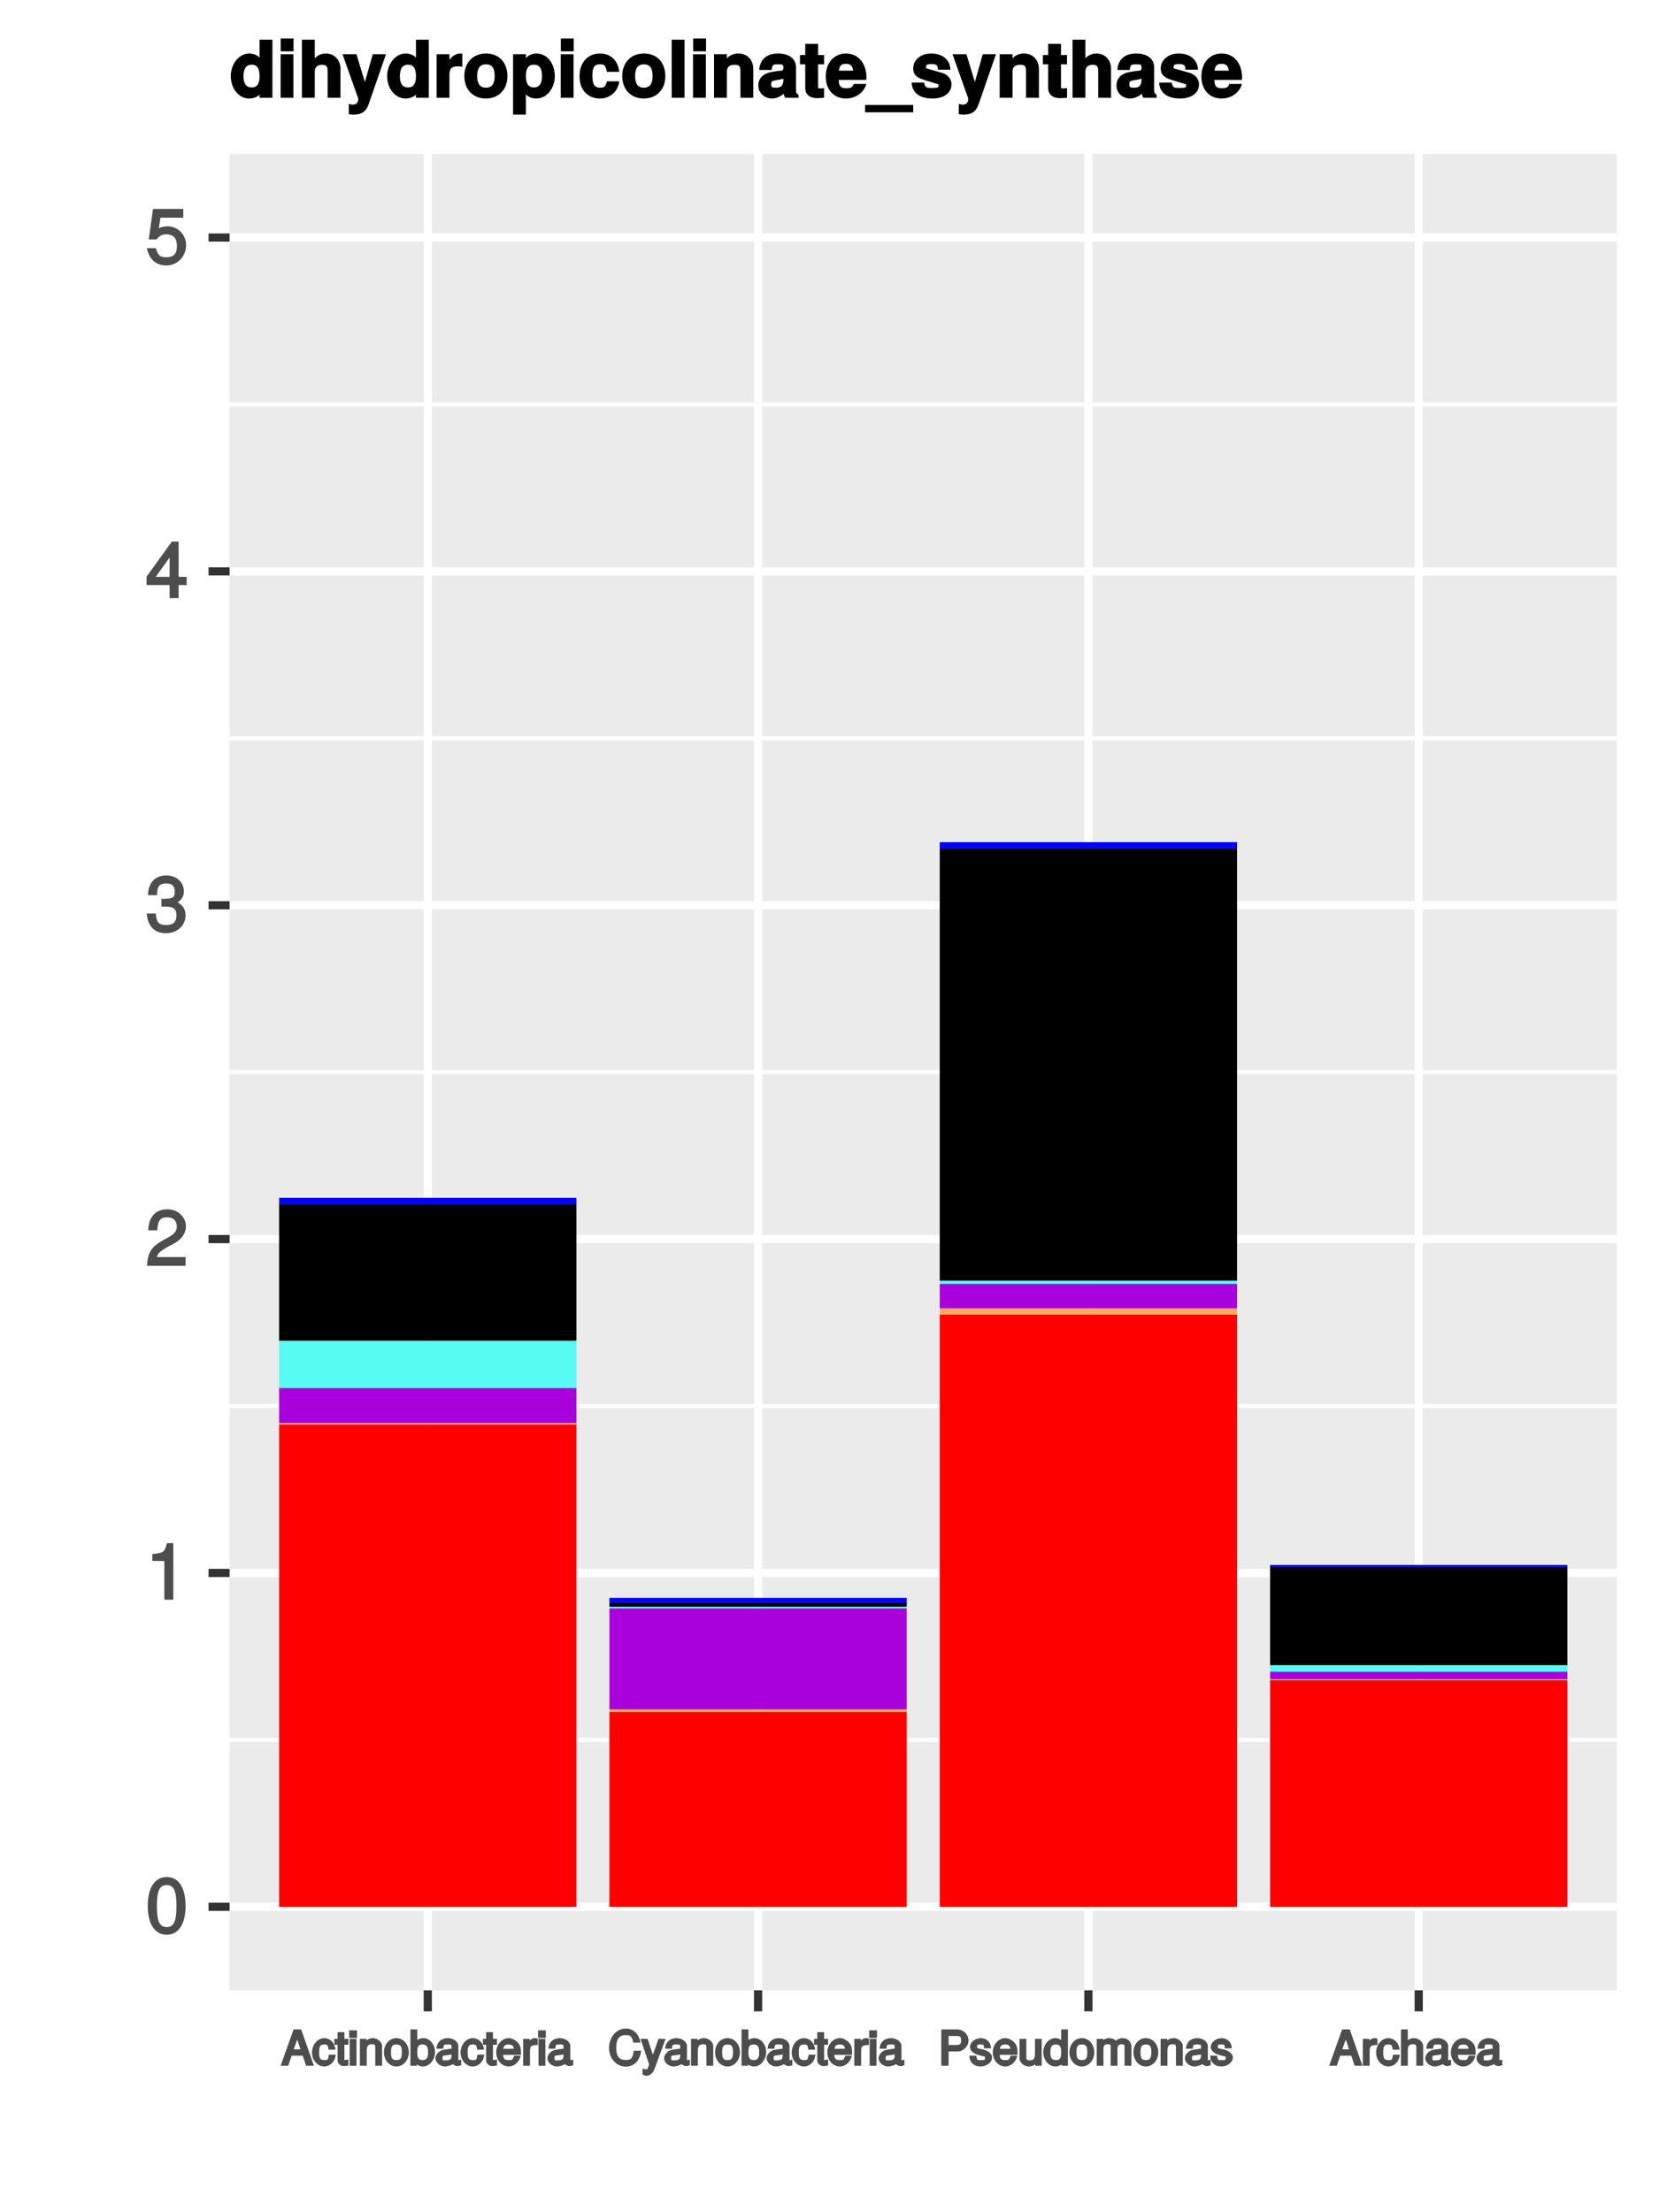 <?xml version="1.0" encoding="UTF-8"?>
<svg xmlns="http://www.w3.org/2000/svg" xmlns:xlink="http://www.w3.org/1999/xlink" width="216pt" height="288pt" viewBox="0 0 216 288" version="1.1">
<defs>
<g>
<symbol overflow="visible" id="glyph0-0">
<path style="stroke:none;" d=""/>
</symbol>
<symbol overflow="visible" id="glyph0-1">
<path style="stroke:none;" d="M 5.203 -3.547 C 5.203 -6 4.297 -7.359 2.75 -7.359 C 1.219 -7.359 0.281 -5.984 0.281 -3.594 C 0.281 -1.203 1.234 0.156 2.75 0.156 C 4.25 0.156 5.203 -1.203 5.203 -3.547 Z M 4.016 -3.625 C 4.016 -1.609 3.703 -0.844 2.734 -0.844 C 1.797 -0.844 1.469 -1.656 1.469 -3.594 C 1.469 -5.531 1.797 -6.312 2.75 -6.312 C 3.703 -6.312 4.016 -5.516 4.016 -3.625 Z M 4.016 -3.625 "/>
</symbol>
<symbol overflow="visible" id="glyph0-2">
<path style="stroke:none;" d="M 3.609 -0.125 L 3.609 -7.359 L 2.781 -7.359 C 2.438 -6.125 2.375 -6.125 0.875 -5.938 L 0.875 -5.047 L 2.438 -5.047 L 2.438 0 L 3.609 0 Z M 3.609 -0.125 "/>
</symbol>
<symbol overflow="visible" id="glyph0-3">
<path style="stroke:none;" d="M 5.25 -5.141 C 5.25 -6.344 4.188 -7.359 2.844 -7.359 C 1.391 -7.359 0.406 -6.484 0.344 -4.625 L 1.516 -4.625 C 1.594 -5.953 1.938 -6.312 2.812 -6.312 C 3.609 -6.312 4.062 -5.875 4.062 -5.125 C 4.062 -4.562 3.766 -4.188 3.141 -3.812 L 2.219 -3.297 C 0.734 -2.453 0.266 -1.688 0.188 0 L 5.203 0 L 5.203 -1.141 L 1.484 -1.141 C 1.562 -1.578 1.844 -1.859 2.703 -2.375 L 3.703 -2.906 C 4.703 -3.438 5.25 -4.266 5.25 -5.141 Z M 5.25 -5.141 "/>
</symbol>
<symbol overflow="visible" id="glyph0-4">
<path style="stroke:none;" d="M 5.203 -2.188 C 5.203 -3.047 4.703 -3.688 3.859 -3.984 L 3.859 -3.703 C 4.516 -3.969 4.984 -4.562 4.984 -5.266 C 4.984 -6.484 4.047 -7.359 2.688 -7.359 C 1.266 -7.359 0.344 -6.438 0.312 -4.797 L 1.484 -4.797 C 1.516 -5.984 1.797 -6.312 2.703 -6.312 C 3.484 -6.312 3.797 -5.984 3.797 -5.234 C 3.797 -4.484 3.625 -4.312 2.062 -4.312 L 2.062 -3.297 L 2.688 -3.297 C 3.656 -3.297 4.016 -2.969 4.016 -2.188 C 4.016 -1.297 3.609 -0.906 2.688 -0.906 C 1.734 -0.906 1.406 -1.234 1.328 -2.406 L 0.156 -2.406 C 0.281 -0.688 1.203 0.156 2.656 0.156 C 4.125 0.156 5.203 -0.844 5.203 -2.188 Z M 5.203 -2.188 "/>
</symbol>
<symbol overflow="visible" id="glyph0-5">
<path style="stroke:none;" d="M 5.344 -1.828 L 5.344 -2.766 L 4.297 -2.766 L 4.297 -7.359 L 3.422 -7.359 L 0.125 -2.797 L 0.125 -1.703 L 3.125 -1.703 L 3.125 0 L 4.297 0 L 4.297 -1.703 L 5.344 -1.703 Z M 3.266 -2.766 L 1.312 -2.766 L 3.375 -5.625 L 3.125 -5.719 L 3.125 -2.766 Z M 3.266 -2.766 "/>
</symbol>
<symbol overflow="visible" id="glyph0-6">
<path style="stroke:none;" d="M 5.266 -2.484 C 5.266 -3.875 4.203 -4.938 2.844 -4.938 C 2.344 -4.938 1.828 -4.766 1.719 -4.688 L 1.938 -6.062 L 4.906 -6.062 L 4.906 -7.203 L 0.969 -7.203 L 0.406 -3.234 L 1.438 -3.234 C 1.891 -3.766 2.125 -3.891 2.688 -3.891 C 3.625 -3.891 4.078 -3.406 4.078 -2.359 C 4.078 -1.344 3.641 -0.906 2.688 -0.906 C 1.906 -0.906 1.578 -1.156 1.344 -2.094 L 0.172 -2.094 C 0.484 -0.547 1.438 0.156 2.703 0.156 C 4.125 0.156 5.266 -0.984 5.266 -2.484 Z M 5.266 -2.484 "/>
</symbol>
<symbol overflow="visible" id="glyph1-0">
<path style="stroke:none;" d=""/>
</symbol>
<symbol overflow="visible" id="glyph1-1">
<path style="stroke:none;" d="M 4.109 -0.188 L 2.516 -4.734 L 1.531 -4.734 L -0.156 0 L 0.828 0 L 1.281 -1.312 L 2.719 -1.312 L 3.156 0 L 4.172 0 Z M 2.688 -2.141 L 1.547 -2.141 L 2.203 -3.953 L 1.812 -3.953 L 2.438 -2.141 Z M 2.688 -2.141 "/>
</symbol>
<symbol overflow="visible" id="glyph1-2">
<path style="stroke:none;" d="M 2.859 -1.438 L 2.188 -1.438 C 2.078 -0.75 2.016 -0.734 1.594 -0.734 C 1.031 -0.734 0.906 -0.984 0.906 -1.719 C 0.906 -2.516 1.031 -2.766 1.578 -2.766 C 2 -2.766 2.062 -2.703 2.141 -2.094 L 3.031 -2.094 C 2.953 -3.031 2.281 -3.594 1.578 -3.594 C 0.734 -3.594 -0.016 -2.766 -0.016 -1.719 C -0.016 -0.703 0.719 0.094 1.578 0.094 C 2.328 0.094 3 -0.547 3.062 -1.438 Z M 2.859 -1.438 "/>
</symbol>
<symbol overflow="visible" id="glyph1-3">
<path style="stroke:none;" d="M 1.719 -0.188 L 1.719 -0.828 C 1.453 -0.766 1.375 -0.75 1.281 -0.75 C 1.062 -0.75 1.203 -0.641 1.203 -0.859 L 1.203 -2.734 L 1.719 -2.734 L 1.719 -3.5 L 1.203 -3.5 L 1.203 -4.375 L 0.312 -4.375 L 0.312 -3.5 L -0.109 -3.5 L -0.109 -2.734 L 0.312 -2.734 L 0.312 -0.641 C 0.312 -0.312 0.719 0.047 1.109 0.047 C 1.234 0.047 1.359 0.031 1.719 -0.031 Z M 1.719 -0.188 "/>
</symbol>
<symbol overflow="visible" id="glyph1-4">
<path style="stroke:none;" d="M 1.109 -0.188 L 1.109 -3.5 L 0.219 -3.5 L 0.219 0 L 1.109 0 Z M 1.172 -3.797 L 1.172 -4.609 L 0.156 -4.609 L 0.156 -3.625 L 1.172 -3.625 Z M 1.172 -3.797 "/>
</symbol>
<symbol overflow="visible" id="glyph1-5">
<path style="stroke:none;" d="M 3.109 -0.188 L 3.109 -2.562 C 3.109 -3.078 2.531 -3.594 1.922 -3.594 C 1.453 -3.594 1.016 -3.359 0.75 -2.922 L 1.078 -2.797 L 1.078 -3.5 L 0.219 -3.5 L 0.219 0 L 1.109 0 L 1.109 -1.906 C 1.109 -2.562 1.266 -2.797 1.781 -2.797 C 2.172 -2.797 2.219 -2.734 2.219 -2.359 L 2.219 0 L 3.109 0 Z M 3.109 -0.188 "/>
</symbol>
<symbol overflow="visible" id="glyph1-6">
<path style="stroke:none;" d="M 3.25 -1.734 C 3.25 -2.812 2.531 -3.594 1.625 -3.594 C 0.75 -3.594 0.016 -2.812 0.016 -1.75 C 0.016 -0.703 0.75 0.094 1.641 0.094 C 2.516 0.094 3.25 -0.703 3.25 -1.734 Z M 2.344 -1.734 C 2.344 -1 2.188 -0.734 1.641 -0.734 C 1.078 -0.734 0.938 -0.984 0.938 -1.75 C 0.938 -2.516 1.078 -2.766 1.641 -2.766 C 2.203 -2.766 2.344 -2.516 2.344 -1.734 Z M 2.344 -1.734 "/>
</symbol>
<symbol overflow="visible" id="glyph1-7">
<path style="stroke:none;" d="M 3.328 -1.781 C 3.328 -2.812 2.625 -3.594 1.797 -3.594 C 1.359 -3.594 0.922 -3.375 0.688 -3.031 L 1.016 -2.891 L 1.016 -4.734 L 0.125 -4.734 L 0.125 0 L 0.969 0 L 0.969 -0.625 L 0.641 -0.5 C 0.875 -0.141 1.328 0.094 1.766 0.094 C 2.594 0.094 3.328 -0.766 3.328 -1.781 Z M 2.422 -1.766 C 2.422 -1.047 2.25 -0.734 1.703 -0.734 C 1.172 -0.734 1.016 -1.031 1.016 -1.75 C 1.016 -2.484 1.172 -2.797 1.703 -2.766 C 2.25 -2.766 2.422 -2.453 2.422 -1.766 Z M 2.422 -1.766 "/>
</symbol>
<symbol overflow="visible" id="glyph1-8">
<path style="stroke:none;" d="M 3.406 -0.188 L 3.406 -0.797 C 3.156 -0.734 3.125 -0.734 3.109 -0.734 C 2.922 -0.734 3.031 -0.641 3.031 -0.797 L 3.031 -2.562 C 3.031 -3.109 2.422 -3.594 1.656 -3.594 C 0.891 -3.594 0.219 -3.125 0.188 -2.219 L 1.062 -2.219 C 1.125 -2.781 1.156 -2.766 1.625 -2.766 C 2.078 -2.766 2.141 -2.781 2.141 -2.484 L 2.141 -2.359 C 2.141 -2.141 2.203 -2.234 1.812 -2.188 C 1.109 -2.094 1 -2.062 0.797 -1.984 C 0.438 -1.844 0.047 -1.375 0.047 -1 C 0.047 -0.422 0.641 0.094 1.281 0.094 C 1.688 0.094 2.203 -0.125 2.25 -0.172 C 2.203 -0.312 2.625 0.047 2.875 0.047 C 2.969 0.047 3.047 0.031 3.406 -0.062 Z M 2.141 -1.266 C 2.141 -0.812 1.875 -0.703 1.391 -0.703 C 1 -0.703 0.969 -0.672 0.969 -1.016 C 0.969 -1.344 1 -1.297 1.531 -1.375 C 2.062 -1.453 2.172 -1.469 2.141 -1.469 Z M 2.141 -1.266 "/>
</symbol>
<symbol overflow="visible" id="glyph1-9">
<path style="stroke:none;" d="M 3.266 -1.609 C 3.266 -2.062 3.234 -2.359 3.141 -2.594 C 2.938 -3.109 2.266 -3.594 1.688 -3.594 C 0.797 -3.594 0.047 -2.766 0.047 -1.734 C 0.047 -0.703 0.781 0.094 1.672 0.094 C 2.391 0.094 3.078 -0.5 3.234 -1.312 L 2.375 -1.312 C 2.172 -0.719 2.094 -0.734 1.688 -0.734 C 1.156 -0.734 0.969 -0.891 0.953 -1.422 L 3.266 -1.422 Z M 2.672 -1.922 C 2.672 -1.922 2.406 -2.156 2.438 -2.203 L 0.984 -2.203 C 1.016 -2.578 1.172 -2.766 1.672 -2.766 C 2.172 -2.766 2.344 -2.547 2.344 -2.047 Z M 2.672 -1.922 "/>
</symbol>
<symbol overflow="visible" id="glyph1-10">
<path style="stroke:none;" d="M 2.125 -2.891 L 2.125 -3.547 C 1.844 -3.594 1.797 -3.594 1.734 -3.594 C 1.406 -3.594 1.031 -3.344 0.734 -2.875 L 1.062 -2.75 L 1.062 -3.5 L 0.219 -3.5 L 0.219 0 L 1.109 0 L 1.109 -1.812 C 1.109 -2.516 1.156 -2.688 2.125 -2.703 Z M 2.125 -2.891 "/>
</symbol>
<symbol overflow="visible" id="glyph1-11">
<path style="stroke:none;" d="M 4.062 -1.953 L 3.312 -1.953 C 3.156 -0.953 3 -0.75 2.266 -0.75 C 1.391 -0.75 1.031 -1.234 1.031 -2.328 C 1.031 -3.438 1.375 -3.984 2.219 -3.984 C 2.906 -3.984 3.062 -3.859 3.25 -3.016 L 4.188 -3.016 C 3.984 -4.156 3.25 -4.844 2.281 -4.844 C 0.953 -4.844 0.094 -3.594 0.094 -2.312 C 0.094 -1.031 0.984 0.109 2.266 0.109 C 3.328 0.109 4.125 -0.641 4.266 -1.953 Z M 4.062 -1.953 "/>
</symbol>
<symbol overflow="visible" id="glyph1-12">
<path style="stroke:none;" d="M 2.875 -3.5 L 2.203 -3.5 L 1.266 -0.875 L 1.656 -0.875 L 0.781 -3.5 L -0.141 -3.5 L 0.984 -0.172 L 0.797 0.328 C 0.703 0.547 0.797 0.453 0.594 0.453 C 0.516 0.453 0.438 0.438 0.125 0.375 L 0.125 1.141 C 0.281 1.234 0.531 1.312 0.656 1.312 C 1.016 1.312 1.5 0.938 1.656 0.484 L 3.125 -3.5 Z M 2.875 -3.5 "/>
</symbol>
<symbol overflow="visible" id="glyph1-13">
<path style="stroke:none;" d="M 3.891 -3.266 C 3.891 -4.094 3.219 -4.734 2.359 -4.734 L 0.344 -4.734 L 0.344 0 L 1.297 0 L 1.297 -1.859 L 2.484 -1.859 C 3.203 -1.859 3.891 -2.547 3.891 -3.266 Z M 2.922 -3.297 C 2.922 -2.812 2.797 -2.703 2.266 -2.703 L 1.297 -2.703 L 1.297 -3.875 L 2.266 -3.875 C 2.797 -3.875 2.922 -3.781 2.922 -3.297 Z M 2.922 -3.297 "/>
</symbol>
<symbol overflow="visible" id="glyph1-14">
<path style="stroke:none;" d="M 2.953 -1.062 C 2.953 -1.531 2.484 -1.938 1.859 -2.094 L 1.391 -2.203 C 0.984 -2.297 1 -2.25 1 -2.484 C 1 -2.766 1.062 -2.766 1.469 -2.766 C 1.875 -2.766 1.891 -2.781 1.906 -2.266 L 2.812 -2.266 C 2.812 -3.062 2.219 -3.594 1.484 -3.594 C 0.75 -3.594 0.078 -3.031 0.078 -2.453 C 0.078 -1.969 0.531 -1.547 1.281 -1.375 L 1.75 -1.25 C 2.094 -1.172 2.031 -1.25 2.031 -1.016 C 2.031 -0.719 1.938 -0.734 1.5 -0.734 C 1.047 -0.734 0.984 -0.656 0.906 -1.312 L 0 -1.312 C 0.031 -0.406 0.641 0.094 1.453 0.094 C 2.25 0.094 2.953 -0.453 2.953 -1.062 Z M 2.953 -1.062 "/>
</symbol>
<symbol overflow="visible" id="glyph1-15">
<path style="stroke:none;" d="M 3.078 -0.188 L 3.078 -3.5 L 2.203 -3.5 L 2.203 -1.594 C 2.203 -0.953 2.062 -0.703 1.531 -0.703 C 1.141 -0.703 1.078 -0.766 1.078 -1.141 L 1.078 -3.5 L 0.188 -3.5 L 0.188 -0.953 C 0.188 -0.422 0.781 0.094 1.391 0.094 C 1.859 0.094 2.281 -0.125 2.578 -0.547 L 2.25 -0.672 L 2.25 0 L 3.078 0 Z M 3.078 -0.188 "/>
</symbol>
<symbol overflow="visible" id="glyph1-16">
<path style="stroke:none;" d="M 3.156 -0.188 L 3.156 -4.734 L 2.281 -4.734 L 2.281 -2.922 L 2.609 -3.047 C 2.391 -3.375 1.922 -3.594 1.5 -3.594 C 0.688 -3.594 -0.047 -2.781 -0.047 -1.781 C -0.047 -0.719 0.672 0.094 1.531 0.094 C 1.953 0.094 2.391 -0.125 2.656 -0.516 L 2.328 -0.641 L 2.328 0 L 3.156 0 Z M 2.281 -1.734 C 2.281 -1.016 2.125 -0.734 1.594 -0.734 C 1.047 -0.734 0.875 -1.016 0.875 -1.75 C 0.875 -2.484 1.047 -2.766 1.594 -2.766 C 2.125 -2.766 2.281 -2.469 2.281 -1.734 Z M 2.281 -1.734 "/>
</symbol>
<symbol overflow="visible" id="glyph1-17">
<path style="stroke:none;" d="M 4.75 -0.188 L 4.75 -2.531 C 4.75 -3.109 4.25 -3.594 3.656 -3.594 C 3.234 -3.594 2.844 -3.406 2.719 -3.25 C 2.641 -3.391 2.25 -3.594 1.844 -3.594 C 1.422 -3.594 1.016 -3.391 0.75 -3 L 1.078 -2.875 L 1.078 -3.5 L 0.234 -3.5 L 0.234 0 L 1.109 0 L 1.109 -2.156 C 1.109 -2.609 1.25 -2.797 1.656 -2.797 C 2.031 -2.797 2.047 -2.75 2.047 -2.344 L 2.047 0 L 2.938 0 L 2.938 -2.156 C 2.938 -2.609 3.078 -2.797 3.484 -2.797 C 3.859 -2.797 3.859 -2.734 3.859 -2.344 L 3.859 0 L 4.75 0 Z M 4.75 -0.188 "/>
</symbol>
<symbol overflow="visible" id="glyph1-18">
<path style="stroke:none;" d="M 3.109 -0.188 L 3.109 -2.562 C 3.109 -3.078 2.531 -3.594 1.922 -3.594 C 1.484 -3.594 1.078 -3.406 0.781 -3.016 L 1.109 -2.891 L 1.109 -4.734 L 0.219 -4.734 L 0.219 0 L 1.109 0 L 1.109 -1.906 C 1.109 -2.562 1.25 -2.797 1.766 -2.797 C 2.125 -2.797 2.219 -2.766 2.219 -2.359 L 2.219 0 L 3.109 0 Z M 3.109 -0.188 "/>
</symbol>
<symbol overflow="visible" id="glyph2-0">
<path style="stroke:none;" d=""/>
</symbol>
<symbol overflow="visible" id="glyph2-1">
<path style="stroke:none;" d="M 5.578 -0.125 L 5.578 -7.562 L 3.906 -7.562 L 3.906 -4.828 L 4.141 -4.938 C 3.797 -5.469 3.234 -5.766 2.562 -5.766 C 1.266 -5.766 0.156 -4.453 0.156 -2.812 C 0.156 -1.297 1.125 0.094 2.562 0.094 C 3.234 0.094 3.797 -0.203 4.141 -0.656 L 3.906 -0.75 L 3.906 0 L 5.578 0 Z M 3.906 -2.797 C 3.906 -1.812 3.562 -1.344 2.875 -1.344 C 2.172 -1.344 1.812 -1.828 1.812 -2.812 C 1.812 -3.812 2.172 -4.312 2.875 -4.312 C 3.578 -4.312 3.906 -3.828 3.906 -2.797 Z M 3.906 -2.797 "/>
</symbol>
<symbol overflow="visible" id="glyph2-2">
<path style="stroke:none;" d="M 2.203 -0.125 L 2.203 -5.672 L 0.531 -5.672 L 0.531 0 L 2.203 0 Z M 2.219 -6.188 L 2.219 -7.719 L 0.547 -7.719 L 0.547 -6.047 L 2.219 -6.047 Z M 2.219 -6.188 "/>
</symbol>
<symbol overflow="visible" id="glyph2-3">
<path style="stroke:none;" d="M 5.547 -0.125 L 5.547 -3.75 C 5.547 -5.016 4.672 -5.766 3.656 -5.766 C 2.953 -5.766 2.359 -5.438 1.969 -4.844 L 2.203 -4.75 L 2.203 -7.562 L 0.531 -7.562 L 0.531 0 L 2.203 0 L 2.203 -3.375 C 2.203 -3.984 2.516 -4.297 3.156 -4.297 C 3.656 -4.297 3.875 -4.156 3.875 -3.438 L 3.875 0 L 5.547 0 Z M 5.547 -0.125 "/>
</symbol>
<symbol overflow="visible" id="glyph2-4">
<path style="stroke:none;" d="M 5.375 -5.672 L 3.844 -5.672 L 2.688 -1.594 L 2.953 -1.594 L 1.719 -5.672 L -0.094 -5.672 L 1.953 0.094 L 1.953 0.125 C 1.953 0.641 1.719 0.891 1.234 0.891 C 1.125 0.891 1.047 0.875 0.719 0.797 L 0.719 2.141 C 1.062 2.188 1.188 2.188 1.359 2.188 C 2.297 2.188 2.922 1.891 3.297 0.859 L 5.562 -5.672 Z M 5.375 -5.672 "/>
</symbol>
<symbol overflow="visible" id="glyph2-5">
<path style="stroke:none;" d="M 3.828 -4.188 L 3.828 -5.734 C 3.625 -5.766 3.562 -5.766 3.531 -5.766 C 2.891 -5.766 2.188 -5.203 1.891 -4.469 L 2.156 -4.469 L 2.156 -5.672 L 0.484 -5.672 L 0.484 0 L 2.156 0 L 2.156 -3 C 2.156 -3.812 2.438 -4.094 3.266 -4.094 C 3.406 -4.094 3.516 -4.094 3.828 -4.031 Z M 3.828 -4.188 "/>
</symbol>
<symbol overflow="visible" id="glyph2-6">
<path style="stroke:none;" d="M 5.812 -2.797 C 5.812 -4.625 4.703 -5.766 3.016 -5.766 C 1.359 -5.766 0.203 -4.594 0.203 -2.828 C 0.203 -1.047 1.359 0.094 3.016 0.094 C 4.656 0.094 5.812 -1.062 5.812 -2.797 Z M 4.156 -2.812 C 4.156 -1.797 3.766 -1.312 3.016 -1.312 C 2.266 -1.312 1.875 -1.797 1.875 -2.828 C 1.875 -3.859 2.266 -4.359 3.016 -4.359 C 3.797 -4.359 4.156 -3.875 4.156 -2.812 Z M 4.156 -2.812 "/>
</symbol>
<symbol overflow="visible" id="glyph2-7">
<path style="stroke:none;" d="M 5.875 -2.828 C 5.875 -4.438 4.891 -5.766 3.484 -5.766 C 2.797 -5.766 2.219 -5.438 1.875 -4.828 L 2.109 -4.734 L 2.109 -5.672 L 0.438 -5.672 L 0.438 2.188 L 2.109 2.188 L 2.109 -0.844 L 1.875 -0.766 C 2.219 -0.156 2.797 0.094 3.484 0.094 C 4.781 0.094 5.875 -1.188 5.875 -2.828 Z M 4.203 -2.812 C 4.203 -1.828 3.844 -1.344 3.156 -1.344 C 2.453 -1.344 2.109 -1.812 2.109 -2.828 C 2.109 -3.844 2.453 -4.312 3.156 -4.312 C 3.875 -4.312 4.203 -3.844 4.203 -2.812 Z M 4.203 -2.812 "/>
</symbol>
<symbol overflow="visible" id="glyph2-8">
<path style="stroke:none;" d="M 5.219 -2.141 L 3.781 -2.141 C 3.562 -1.438 3.422 -1.312 2.875 -1.312 C 2.172 -1.312 1.875 -1.734 1.875 -2.797 C 1.875 -3.781 2 -4.359 2.875 -4.359 C 3.453 -4.359 3.578 -4.219 3.766 -3.375 L 5.359 -3.375 C 5.25 -4.828 4.234 -5.766 2.891 -5.766 C 1.281 -5.766 0.203 -4.625 0.203 -2.797 C 0.203 -1.016 1.266 0.094 2.875 0.094 C 4.188 0.094 5.219 -0.844 5.375 -2.141 Z M 5.219 -2.141 "/>
</symbol>
<symbol overflow="visible" id="glyph2-9">
<path style="stroke:none;" d="M 2.203 -0.125 L 2.203 -7.562 L 0.531 -7.562 L 0.531 0 L 2.203 0 Z M 2.203 -0.125 "/>
</symbol>
<symbol overflow="visible" id="glyph2-10">
<path style="stroke:none;" d="M 5.594 -0.125 L 5.594 -3.75 C 5.594 -4.938 4.797 -5.766 3.656 -5.766 C 2.922 -5.766 2.328 -5.453 1.938 -4.844 L 2.156 -4.75 L 2.156 -5.672 L 0.484 -5.672 L 0.484 0 L 2.156 0 L 2.156 -3.375 C 2.156 -4.016 2.484 -4.297 3.156 -4.297 C 3.766 -4.297 3.922 -4.094 3.922 -3.453 L 3.922 0 L 5.594 0 Z M 5.594 -0.125 "/>
</symbol>
<symbol overflow="visible" id="glyph2-11">
<path style="stroke:none;" d="M 5.375 -0.125 L 5.375 -0.359 C 5.078 -0.625 5.047 -0.688 5.047 -0.953 L 5.047 -3.953 C 5.047 -5.062 4.172 -5.766 2.703 -5.766 C 1.25 -5.766 0.344 -5 0.25 -3.625 L 1.875 -3.625 C 1.953 -4.312 2.047 -4.359 2.734 -4.359 C 3.281 -4.359 3.406 -4.312 3.406 -3.953 C 3.406 -3.375 3.125 -3.578 2.438 -3.453 L 1.875 -3.359 C 0.797 -3.172 0.141 -2.562 0.141 -1.594 C 0.141 -0.547 1.016 0.094 1.922 0.094 C 2.516 0.094 3.156 -0.203 3.656 -0.719 L 3.422 -0.812 C 3.422 -0.531 3.484 -0.203 3.656 0 L 5.375 0 Z M 3.406 -2.438 C 3.406 -1.625 3.156 -1.312 2.438 -1.312 C 1.969 -1.312 1.812 -1.344 1.812 -1.75 C 1.812 -2.156 1.906 -2.188 2.484 -2.297 L 2.953 -2.375 C 3.328 -2.453 3.484 -2.516 3.406 -2.469 Z M 3.406 -2.438 "/>
</symbol>
<symbol overflow="visible" id="glyph2-12">
<path style="stroke:none;" d="M 3.141 -0.125 L 3.141 -1.266 C 2.875 -1.234 2.797 -1.219 2.688 -1.219 C 2.312 -1.219 2.359 -1.188 2.359 -1.672 L 2.359 -4.359 L 3.141 -4.359 L 3.141 -5.562 L 2.359 -5.562 L 2.359 -7.016 L 0.688 -7.016 L 0.688 -5.562 L 0 -5.562 L 0 -4.359 L 0.688 -4.359 L 0.688 -1.297 C 0.688 -0.438 1.281 0.047 2.203 0.047 C 2.516 0.047 2.766 0.016 3.141 0 Z M 3.141 -0.125 "/>
</symbol>
<symbol overflow="visible" id="glyph2-13">
<path style="stroke:none;" d="M 5.375 -2.625 C 5.375 -4.484 4.312 -5.766 2.719 -5.766 C 1.172 -5.766 0.078 -4.562 0.078 -2.766 C 0.078 -1.031 1.156 0.094 2.688 0.094 C 3.906 0.094 5.016 -0.594 5.359 -1.797 L 3.703 -1.797 C 3.547 -1.266 3.25 -1.25 2.734 -1.25 C 2.078 -1.25 1.797 -1.406 1.766 -2.328 L 5.359 -2.328 Z M 3.797 -3.531 L 1.797 -3.531 C 1.859 -4.141 2.078 -4.422 2.703 -4.422 C 3.297 -4.422 3.578 -4.156 3.641 -3.531 Z M 3.797 -3.531 "/>
</symbol>
<symbol overflow="visible" id="glyph2-14">
<path style="stroke:none;" d="M 5.906 1.766 L 5.906 0.938 L -0.359 0.938 L -0.359 1.891 L 5.906 1.891 Z M 5.906 1.766 "/>
</symbol>
<symbol overflow="visible" id="glyph2-15">
<path style="stroke:none;" d="M 5.328 -1.734 L 5.328 -1.797 C 5.328 -2.422 4.844 -3.016 4.141 -3.234 L 2.375 -3.734 C 1.984 -3.844 2.016 -3.797 2.016 -4.016 C 2.016 -4.312 2.203 -4.391 2.688 -4.391 C 3.359 -4.391 3.547 -4.281 3.562 -3.656 L 5.188 -3.656 C 5.156 -4.938 4.156 -5.766 2.703 -5.766 C 1.328 -5.766 0.344 -4.938 0.344 -3.812 C 0.344 -3.156 0.656 -2.672 1.656 -2.359 L 3.328 -1.844 C 3.688 -1.734 3.656 -1.75 3.656 -1.594 C 3.656 -1.266 3.406 -1.281 2.766 -1.281 C 2.125 -1.281 1.906 -1.266 1.766 -1.984 L 0.141 -1.984 C 0.188 -0.656 1.203 0.094 2.844 0.094 C 4.359 0.094 5.328 -0.641 5.328 -1.734 Z M 5.328 -1.734 "/>
</symbol>
</g>
<clipPath id="clip1">
  <path d="M 29.891 20.055 L 211 20.055 L 211 260 L 29.891 260 Z M 29.891 20.055 "/>
</clipPath>
<clipPath id="clip2">
  <path d="M 29.891 226 L 211 226 L 211 227 L 29.891 227 Z M 29.891 226 "/>
</clipPath>
<clipPath id="clip3">
  <path d="M 29.891 182 L 211 182 L 211 184 L 29.891 184 Z M 29.891 182 "/>
</clipPath>
<clipPath id="clip4">
  <path d="M 29.891 139 L 211 139 L 211 140 L 29.891 140 Z M 29.891 139 "/>
</clipPath>
<clipPath id="clip5">
  <path d="M 29.891 95 L 211 95 L 211 97 L 29.891 97 Z M 29.891 95 "/>
</clipPath>
<clipPath id="clip6">
  <path d="M 29.891 52 L 211 52 L 211 53 L 29.891 53 Z M 29.891 52 "/>
</clipPath>
<clipPath id="clip7">
  <path d="M 29.891 247 L 211.52 247 L 211.52 249 L 29.891 249 Z M 29.891 247 "/>
</clipPath>
<clipPath id="clip8">
  <path d="M 29.891 204 L 211.52 204 L 211.52 206 L 29.891 206 Z M 29.891 204 "/>
</clipPath>
<clipPath id="clip9">
  <path d="M 29.891 160 L 211.52 160 L 211.52 162 L 29.891 162 Z M 29.891 160 "/>
</clipPath>
<clipPath id="clip10">
  <path d="M 29.891 117 L 211.52 117 L 211.52 119 L 29.891 119 Z M 29.891 117 "/>
</clipPath>
<clipPath id="clip11">
  <path d="M 29.891 73 L 211.52 73 L 211.52 75 L 29.891 75 Z M 29.891 73 "/>
</clipPath>
<clipPath id="clip12">
  <path d="M 29.891 30 L 211.52 30 L 211.52 32 L 29.891 32 Z M 29.891 30 "/>
</clipPath>
<clipPath id="clip13">
  <path d="M 55 20.055 L 57 20.055 L 57 260 L 55 260 Z M 55 20.055 "/>
</clipPath>
<clipPath id="clip14">
  <path d="M 98 20.055 L 100 20.055 L 100 260 L 98 260 Z M 98 20.055 "/>
</clipPath>
<clipPath id="clip15">
  <path d="M 141 20.055 L 143 20.055 L 143 260 L 141 260 Z M 141 20.055 "/>
</clipPath>
<clipPath id="clip16">
  <path d="M 184 20.055 L 186 20.055 L 186 260 L 184 260 Z M 184 20.055 "/>
</clipPath>
</defs>
<g id="surface688">
<rect x="0" y="0" width="216" height="288" style="fill:rgb(100%,100%,100%);fill-opacity:1;stroke:none;"/>
<rect x="0" y="0" width="216" height="288" style="fill:rgb(100%,100%,100%);fill-opacity:1;stroke:none;"/>
<path style="fill:none;stroke-width:1.067;stroke-linecap:round;stroke-linejoin:round;stroke:rgb(100%,100%,100%);stroke-opacity:1;stroke-miterlimit:10;" d="M 0 288 L 216 288 L 216 0 L 0 0 Z M 0 288 "/>
<g clip-path="url(#clip1)" clip-rule="nonzero">
<path style=" stroke:none;fill-rule:nonzero;fill:rgb(92.157%,92.157%,92.157%);fill-opacity:1;" d="M 29.891 259.109 L 210.52 259.109 L 210.52 20.055 L 29.891 20.055 Z M 29.891 259.109 "/>
</g>
<g clip-path="url(#clip2)" clip-rule="nonzero">
<path style="fill:none;stroke-width:0.533;stroke-linecap:butt;stroke-linejoin:round;stroke:rgb(100%,100%,100%);stroke-opacity:1;stroke-miterlimit:10;" d="M 29.891 226.512 L 210.52 226.512 "/>
</g>
<g clip-path="url(#clip3)" clip-rule="nonzero">
<path style="fill:none;stroke-width:0.533;stroke-linecap:butt;stroke-linejoin:round;stroke:rgb(100%,100%,100%);stroke-opacity:1;stroke-miterlimit:10;" d="M 29.891 183.047 L 210.52 183.047 "/>
</g>
<g clip-path="url(#clip4)" clip-rule="nonzero">
<path style="fill:none;stroke-width:0.533;stroke-linecap:butt;stroke-linejoin:round;stroke:rgb(100%,100%,100%);stroke-opacity:1;stroke-miterlimit:10;" d="M 29.891 139.582 L 210.52 139.582 "/>
</g>
<g clip-path="url(#clip5)" clip-rule="nonzero">
<path style="fill:none;stroke-width:0.533;stroke-linecap:butt;stroke-linejoin:round;stroke:rgb(100%,100%,100%);stroke-opacity:1;stroke-miterlimit:10;" d="M 29.891 96.117 L 210.52 96.117 "/>
</g>
<g clip-path="url(#clip6)" clip-rule="nonzero">
<path style="fill:none;stroke-width:0.533;stroke-linecap:butt;stroke-linejoin:round;stroke:rgb(100%,100%,100%);stroke-opacity:1;stroke-miterlimit:10;" d="M 29.891 52.652 L 210.52 52.652 "/>
</g>
<g clip-path="url(#clip7)" clip-rule="nonzero">
<path style="fill:none;stroke-width:1.067;stroke-linecap:butt;stroke-linejoin:round;stroke:rgb(100%,100%,100%);stroke-opacity:1;stroke-miterlimit:10;" d="M 29.891 248.242 L 210.52 248.242 "/>
</g>
<g clip-path="url(#clip8)" clip-rule="nonzero">
<path style="fill:none;stroke-width:1.067;stroke-linecap:butt;stroke-linejoin:round;stroke:rgb(100%,100%,100%);stroke-opacity:1;stroke-miterlimit:10;" d="M 29.891 204.777 L 210.52 204.777 "/>
</g>
<g clip-path="url(#clip9)" clip-rule="nonzero">
<path style="fill:none;stroke-width:1.067;stroke-linecap:butt;stroke-linejoin:round;stroke:rgb(100%,100%,100%);stroke-opacity:1;stroke-miterlimit:10;" d="M 29.891 161.312 L 210.52 161.312 "/>
</g>
<g clip-path="url(#clip10)" clip-rule="nonzero">
<path style="fill:none;stroke-width:1.067;stroke-linecap:butt;stroke-linejoin:round;stroke:rgb(100%,100%,100%);stroke-opacity:1;stroke-miterlimit:10;" d="M 29.891 117.852 L 210.52 117.852 "/>
</g>
<g clip-path="url(#clip11)" clip-rule="nonzero">
<path style="fill:none;stroke-width:1.067;stroke-linecap:butt;stroke-linejoin:round;stroke:rgb(100%,100%,100%);stroke-opacity:1;stroke-miterlimit:10;" d="M 29.891 74.387 L 210.52 74.387 "/>
</g>
<g clip-path="url(#clip12)" clip-rule="nonzero">
<path style="fill:none;stroke-width:1.067;stroke-linecap:butt;stroke-linejoin:round;stroke:rgb(100%,100%,100%);stroke-opacity:1;stroke-miterlimit:10;" d="M 29.891 30.922 L 210.52 30.922 "/>
</g>
<g clip-path="url(#clip13)" clip-rule="nonzero">
<path style="fill:none;stroke-width:1.067;stroke-linecap:butt;stroke-linejoin:round;stroke:rgb(100%,100%,100%);stroke-opacity:1;stroke-miterlimit:10;" d="M 55.695 259.109 L 55.695 20.055 "/>
</g>
<g clip-path="url(#clip14)" clip-rule="nonzero">
<path style="fill:none;stroke-width:1.067;stroke-linecap:butt;stroke-linejoin:round;stroke:rgb(100%,100%,100%);stroke-opacity:1;stroke-miterlimit:10;" d="M 98.703 259.109 L 98.703 20.055 "/>
</g>
<g clip-path="url(#clip15)" clip-rule="nonzero">
<path style="fill:none;stroke-width:1.067;stroke-linecap:butt;stroke-linejoin:round;stroke:rgb(100%,100%,100%);stroke-opacity:1;stroke-miterlimit:10;" d="M 141.711 259.109 L 141.711 20.055 "/>
</g>
<g clip-path="url(#clip16)" clip-rule="nonzero">
<path style="fill:none;stroke-width:1.067;stroke-linecap:butt;stroke-linejoin:round;stroke:rgb(100%,100%,100%);stroke-opacity:1;stroke-miterlimit:10;" d="M 184.715 259.109 L 184.715 20.055 "/>
</g>
<path style=" stroke:none;fill-rule:nonzero;fill:rgb(100%,0%,0%);fill-opacity:1;" d="M 36.34 248.242 L 75.047 248.242 L 75.047 185.438 L 36.34 185.438 Z M 36.34 248.242 "/>
<path style=" stroke:none;fill-rule:nonzero;fill:rgb(98.039%,67.451%,34.51%);fill-opacity:1;" d="M 36.34 185.438 L 75.047 185.438 L 75.047 185.262 L 36.34 185.262 Z M 36.34 185.438 "/>
<path style=" stroke:none;fill-rule:nonzero;fill:rgb(66.275%,0.392%,85.882%);fill-opacity:1;" d="M 36.34 185.262 L 75.047 185.262 L 75.047 180.688 L 36.34 180.688 Z M 36.34 185.262 "/>
<path style=" stroke:none;fill-rule:nonzero;fill:rgb(34.51%,98.039%,95.686%);fill-opacity:1;" d="M 36.34 180.691 L 75.047 180.691 L 75.047 174.547 L 36.34 174.547 Z M 36.34 180.691 "/>
<path style=" stroke:none;fill-rule:nonzero;fill:rgb(0%,0%,0%);fill-opacity:1;" d="M 36.34 174.547 L 75.047 174.547 L 75.047 156.742 L 36.34 156.742 Z M 36.34 174.547 "/>
<path style=" stroke:none;fill-rule:nonzero;fill:rgb(0%,0%,100%);fill-opacity:1;" d="M 36.34 156.742 L 75.047 156.742 L 75.047 155.938 L 36.34 155.938 Z M 36.34 156.742 "/>
<path style=" stroke:none;fill-rule:nonzero;fill:rgb(100%,0%,0%);fill-opacity:1;" d="M 79.348 248.242 L 118.055 248.242 L 118.055 222.852 L 79.348 222.852 Z M 79.348 248.242 "/>
<path style=" stroke:none;fill-rule:nonzero;fill:rgb(98.039%,67.451%,34.51%);fill-opacity:1;" d="M 79.348 222.855 L 118.055 222.855 L 118.055 222.543 L 79.348 222.543 Z M 79.348 222.855 "/>
<path style=" stroke:none;fill-rule:nonzero;fill:rgb(66.275%,0.392%,85.882%);fill-opacity:1;" d="M 79.348 222.539 L 118.055 222.539 L 118.055 209.375 L 79.348 209.375 Z M 79.348 222.539 "/>
<path style=" stroke:none;fill-rule:nonzero;fill:rgb(34.51%,98.039%,95.686%);fill-opacity:1;" d="M 79.348 209.375 L 118.055 209.375 L 118.055 209.168 L 79.348 209.168 Z M 79.348 209.375 "/>
<path style=" stroke:none;fill-rule:nonzero;fill:rgb(0%,0%,0%);fill-opacity:1;" d="M 79.348 209.168 L 118.055 209.168 L 118.055 208.645 L 79.348 208.645 Z M 79.348 209.168 "/>
<path style=" stroke:none;fill-rule:nonzero;fill:rgb(0%,0%,100%);fill-opacity:1;" d="M 79.348 208.645 L 118.055 208.645 L 118.055 208.02 L 79.348 208.02 Z M 79.348 208.645 "/>
<path style=" stroke:none;fill-rule:nonzero;fill:rgb(100%,0%,0%);fill-opacity:1;" d="M 122.355 248.242 L 161.062 248.242 L 161.062 171.129 L 122.355 171.129 Z M 122.355 248.242 "/>
<path style=" stroke:none;fill-rule:nonzero;fill:rgb(98.039%,67.451%,34.51%);fill-opacity:1;" d="M 122.355 171.129 L 161.062 171.129 L 161.062 170.328 L 122.355 170.328 Z M 122.355 171.129 "/>
<path style=" stroke:none;fill-rule:nonzero;fill:rgb(66.275%,0.392%,85.882%);fill-opacity:1;" d="M 122.355 170.328 L 161.062 170.328 L 161.062 167.125 L 122.355 167.125 Z M 122.355 170.328 "/>
<path style=" stroke:none;fill-rule:nonzero;fill:rgb(34.51%,98.039%,95.686%);fill-opacity:1;" d="M 122.355 167.125 L 161.062 167.125 L 161.062 166.723 L 122.355 166.723 Z M 122.355 167.125 "/>
<path style=" stroke:none;fill-rule:nonzero;fill:rgb(0%,0%,0%);fill-opacity:1;" d="M 122.355 166.723 L 161.062 166.723 L 161.062 110.438 L 122.355 110.438 Z M 122.355 166.723 "/>
<path style=" stroke:none;fill-rule:nonzero;fill:rgb(0%,0%,100%);fill-opacity:1;" d="M 122.355 110.438 L 161.062 110.438 L 161.062 109.637 L 122.355 109.637 Z M 122.355 110.438 "/>
<path style=" stroke:none;fill-rule:nonzero;fill:rgb(100%,0%,0%);fill-opacity:1;" d="M 165.363 248.242 L 204.07 248.242 L 204.07 218.719 L 165.363 218.719 Z M 165.363 248.242 "/>
<path style=" stroke:none;fill-rule:nonzero;fill:rgb(98.039%,67.451%,34.51%);fill-opacity:1;" d="M 165.363 218.723 L 204.07 218.723 L 204.07 218.625 L 165.363 218.625 Z M 165.363 218.723 "/>
<path style=" stroke:none;fill-rule:nonzero;fill:rgb(66.275%,0.392%,85.882%);fill-opacity:1;" d="M 165.363 218.621 L 204.07 218.621 L 204.07 217.629 L 165.363 217.629 Z M 165.363 218.621 "/>
<path style=" stroke:none;fill-rule:nonzero;fill:rgb(34.51%,98.039%,95.686%);fill-opacity:1;" d="M 165.363 217.629 L 204.07 217.629 L 204.07 216.785 L 165.363 216.785 Z M 165.363 217.629 "/>
<path style=" stroke:none;fill-rule:nonzero;fill:rgb(0%,0%,0%);fill-opacity:1;" d="M 165.363 216.785 L 204.07 216.785 L 204.07 203.984 L 165.363 203.984 Z M 165.363 216.785 "/>
<path style=" stroke:none;fill-rule:nonzero;fill:rgb(0%,0%,100%);fill-opacity:1;" d="M 165.363 203.984 L 204.07 203.984 L 204.07 203.734 L 165.363 203.734 Z M 165.363 203.984 "/>
<g style="fill:rgb(30.196%,30.196%,30.196%);fill-opacity:1;">
  <use xlink:href="#glyph0-1" x="18.957" y="251.723"/>
</g>
<g style="fill:rgb(30.196%,30.196%,30.196%);fill-opacity:1;">
  <use xlink:href="#glyph0-2" x="18.957" y="208.258"/>
</g>
<g style="fill:rgb(30.196%,30.196%,30.196%);fill-opacity:1;">
  <use xlink:href="#glyph0-3" x="18.957" y="164.793"/>
</g>
<g style="fill:rgb(30.196%,30.196%,30.196%);fill-opacity:1;">
  <use xlink:href="#glyph0-4" x="18.957" y="121.332"/>
</g>
<g style="fill:rgb(30.196%,30.196%,30.196%);fill-opacity:1;">
  <use xlink:href="#glyph0-5" x="18.957" y="77.867"/>
</g>
<g style="fill:rgb(30.196%,30.196%,30.196%);fill-opacity:1;">
  <use xlink:href="#glyph0-6" x="18.957" y="34.402"/>
</g>
<path style="fill:none;stroke-width:1.067;stroke-linecap:butt;stroke-linejoin:round;stroke:rgb(20%,20%,20%);stroke-opacity:1;stroke-miterlimit:10;" d="M 27.152 248.242 L 29.891 248.242 "/>
<path style="fill:none;stroke-width:1.067;stroke-linecap:butt;stroke-linejoin:round;stroke:rgb(20%,20%,20%);stroke-opacity:1;stroke-miterlimit:10;" d="M 27.152 204.777 L 29.891 204.777 "/>
<path style="fill:none;stroke-width:1.067;stroke-linecap:butt;stroke-linejoin:round;stroke:rgb(20%,20%,20%);stroke-opacity:1;stroke-miterlimit:10;" d="M 27.152 161.312 L 29.891 161.312 "/>
<path style="fill:none;stroke-width:1.067;stroke-linecap:butt;stroke-linejoin:round;stroke:rgb(20%,20%,20%);stroke-opacity:1;stroke-miterlimit:10;" d="M 27.152 117.852 L 29.891 117.852 "/>
<path style="fill:none;stroke-width:1.067;stroke-linecap:butt;stroke-linejoin:round;stroke:rgb(20%,20%,20%);stroke-opacity:1;stroke-miterlimit:10;" d="M 27.152 74.387 L 29.891 74.387 "/>
<path style="fill:none;stroke-width:1.067;stroke-linecap:butt;stroke-linejoin:round;stroke:rgb(20%,20%,20%);stroke-opacity:1;stroke-miterlimit:10;" d="M 27.152 30.922 L 29.891 30.922 "/>
<path style="fill:none;stroke-width:1.067;stroke-linecap:butt;stroke-linejoin:round;stroke:rgb(20%,20%,20%);stroke-opacity:1;stroke-miterlimit:10;" d="M 55.695 261.848 L 55.695 259.109 "/>
<path style="fill:none;stroke-width:1.067;stroke-linecap:butt;stroke-linejoin:round;stroke:rgb(20%,20%,20%);stroke-opacity:1;stroke-miterlimit:10;" d="M 98.703 261.848 L 98.703 259.109 "/>
<path style="fill:none;stroke-width:1.067;stroke-linecap:butt;stroke-linejoin:round;stroke:rgb(20%,20%,20%);stroke-opacity:1;stroke-miterlimit:10;" d="M 141.711 261.848 L 141.711 259.109 "/>
<path style="fill:none;stroke-width:1.067;stroke-linecap:butt;stroke-linejoin:round;stroke:rgb(20%,20%,20%);stroke-opacity:1;stroke-miterlimit:10;" d="M 184.715 261.848 L 184.715 259.109 "/>
<g style="fill:rgb(30.196%,30.196%,30.196%);fill-opacity:1;">
  <use xlink:href="#glyph1-1" x="36.695" y="268.931"/>
  <use xlink:href="#glyph1-2" x="40.638" y="268.931"/>
  <use xlink:href="#glyph1-3" x="43.638" y="268.931"/>
  <use xlink:href="#glyph1-4" x="45.306" y="268.931"/>
  <use xlink:href="#glyph1-5" x="46.638" y="268.931"/>
  <use xlink:href="#glyph1-6" x="49.974" y="268.931"/>
  <use xlink:href="#glyph1-7" x="53.31" y="268.931"/>
  <use xlink:href="#glyph1-8" x="56.646" y="268.931"/>
  <use xlink:href="#glyph1-2" x="59.981" y="268.931"/>
  <use xlink:href="#glyph1-3" x="62.981" y="268.931"/>
  <use xlink:href="#glyph1-9" x="64.56" y="268.931"/>
  <use xlink:href="#glyph1-10" x="67.896" y="268.931"/>
  <use xlink:href="#glyph1-4" x="69.894" y="268.931"/>
  <use xlink:href="#glyph1-8" x="71.226" y="268.931"/>
</g>
<g style="fill:rgb(30.196%,30.196%,30.196%);fill-opacity:1;">
  <use xlink:href="#glyph1-11" x="79.203" y="268.931"/>
  <use xlink:href="#glyph1-12" x="83.535" y="268.931"/>
  <use xlink:href="#glyph1-8" x="86.416" y="268.931"/>
  <use xlink:href="#glyph1-5" x="89.752" y="268.931"/>
  <use xlink:href="#glyph1-6" x="93.088" y="268.931"/>
  <use xlink:href="#glyph1-7" x="96.424" y="268.931"/>
  <use xlink:href="#glyph1-8" x="99.76" y="268.931"/>
  <use xlink:href="#glyph1-2" x="103.096" y="268.931"/>
  <use xlink:href="#glyph1-3" x="106.096" y="268.931"/>
  <use xlink:href="#glyph1-9" x="107.674" y="268.931"/>
  <use xlink:href="#glyph1-10" x="111.01" y="268.931"/>
  <use xlink:href="#glyph1-4" x="113.008" y="268.931"/>
  <use xlink:href="#glyph1-8" x="114.34" y="268.931"/>
</g>
<g style="fill:rgb(30.196%,30.196%,30.196%);fill-opacity:1;">
  <use xlink:href="#glyph1-13" x="122.211" y="268.931"/>
  <use xlink:href="#glyph1-14" x="126.213" y="268.931"/>
  <use xlink:href="#glyph1-9" x="129.213" y="268.931"/>
  <use xlink:href="#glyph1-15" x="132.549" y="268.931"/>
  <use xlink:href="#glyph1-16" x="135.885" y="268.931"/>
  <use xlink:href="#glyph1-6" x="139.221" y="268.931"/>
  <use xlink:href="#glyph1-17" x="142.557" y="268.931"/>
  <use xlink:href="#glyph1-6" x="147.555" y="268.931"/>
  <use xlink:href="#glyph1-5" x="150.891" y="268.931"/>
  <use xlink:href="#glyph1-8" x="154.227" y="268.931"/>
  <use xlink:href="#glyph1-14" x="157.562" y="268.931"/>
</g>
<g style="fill:rgb(30.196%,30.196%,30.196%);fill-opacity:1;">
  <use xlink:href="#glyph1-1" x="173.215" y="268.931"/>
  <use xlink:href="#glyph1-10" x="177.217" y="268.931"/>
  <use xlink:href="#glyph1-2" x="179.186" y="268.931"/>
  <use xlink:href="#glyph1-18" x="182.186" y="268.931"/>
  <use xlink:href="#glyph1-8" x="185.521" y="268.931"/>
  <use xlink:href="#glyph1-9" x="188.857" y="268.931"/>
  <use xlink:href="#glyph1-8" x="192.193" y="268.931"/>
</g>
<g style="fill:rgb(0%,0%,0%);fill-opacity:1;">
  <use xlink:href="#glyph2-1" x="29.891" y="12.73"/>
  <use xlink:href="#glyph2-2" x="36.001" y="12.73"/>
  <use xlink:href="#glyph2-3" x="38.781" y="12.73"/>
  <use xlink:href="#glyph2-4" x="44.692" y="12.73"/>
  <use xlink:href="#glyph2-1" x="50.252" y="12.73"/>
  <use xlink:href="#glyph2-5" x="56.362" y="12.73"/>
  <use xlink:href="#glyph2-6" x="60.252" y="12.73"/>
  <use xlink:href="#glyph2-7" x="66.362" y="12.73"/>
  <use xlink:href="#glyph2-2" x="72.473" y="12.73"/>
  <use xlink:href="#glyph2-8" x="75.253" y="12.73"/>
  <use xlink:href="#glyph2-6" x="80.812" y="12.73"/>
  <use xlink:href="#glyph2-9" x="86.923" y="12.73"/>
  <use xlink:href="#glyph2-2" x="89.703" y="12.73"/>
  <use xlink:href="#glyph2-10" x="92.483" y="12.73"/>
  <use xlink:href="#glyph2-11" x="98.594" y="12.73"/>
  <use xlink:href="#glyph2-12" x="104.153" y="12.73"/>
  <use xlink:href="#glyph2-13" x="107.434" y="12.73"/>
  <use xlink:href="#glyph2-14" x="112.993" y="12.73"/>
  <use xlink:href="#glyph2-15" x="118.553" y="12.73"/>
  <use xlink:href="#glyph2-4" x="124.112" y="12.73"/>
  <use xlink:href="#glyph2-10" x="129.672" y="12.73"/>
  <use xlink:href="#glyph2-12" x="135.782" y="12.73"/>
  <use xlink:href="#glyph2-3" x="139.112" y="12.73"/>
  <use xlink:href="#glyph2-11" x="145.223" y="12.73"/>
  <use xlink:href="#glyph2-15" x="150.782" y="12.73"/>
  <use xlink:href="#glyph2-13" x="156.342" y="12.73"/>
</g>
</g>
</svg>
